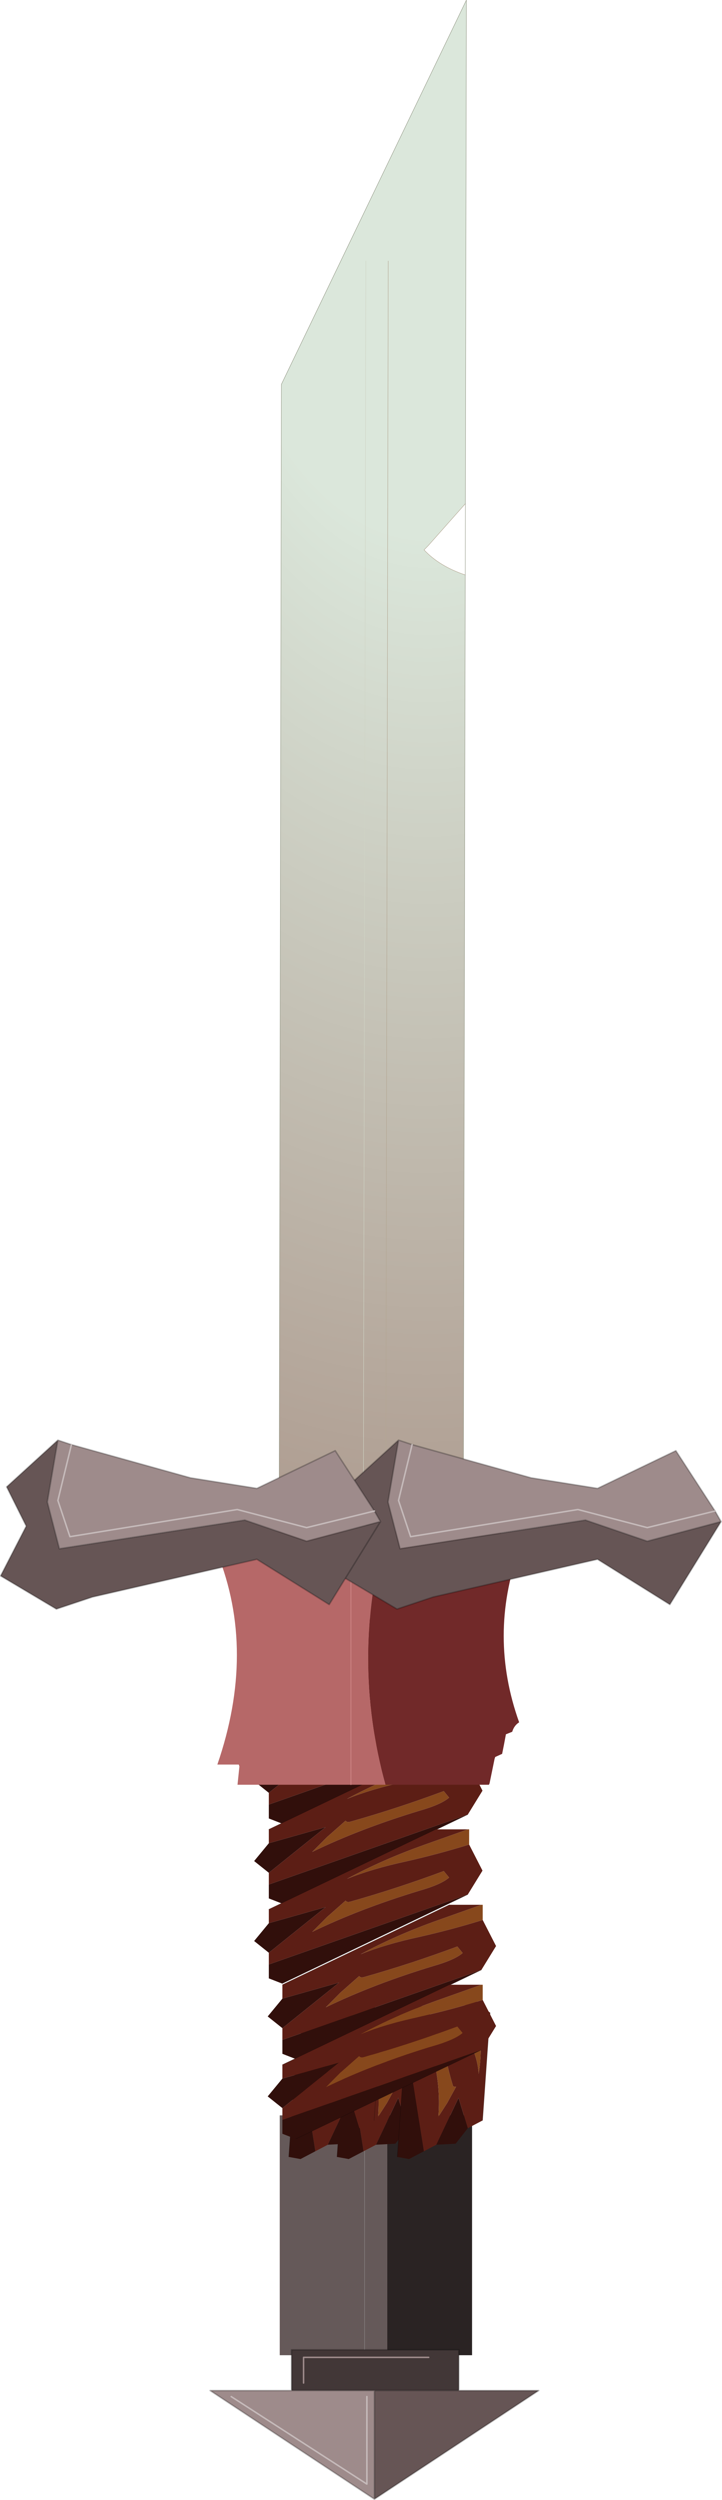 <?xml version="1.0" encoding="UTF-8"?>
<svg version="1.1" viewBox="0 0 23.95 82.856" xmlns="http://www.w3.org/2000/svg" xmlns:cc="http://creativecommons.org/ns#" xmlns:dc="http://purl.org/dc/elements/1.1/" xmlns:rdf="http://www.w3.org/1999/02/22-rdf-syntax-ns#" xmlns:xlink="http://www.w3.org/1999/xlink">
<g transform="translate(-331.98 -139.57)">
<use transform="matrix(.291 6e-4 -6e-4 .301 341.34 139.56)" width="21" height="182.45" xlink:href="#f"/>
<use transform="matrix(.443 0 0 .288 341.26 209.68)" width="14.4" height="27.6" xlink:href="#e"/>
<use transform="translate(338.95,217.45)" width="10.9" height="4.95" xlink:href="#d"/>
<use transform="matrix(.443 0 0 .288 340.41 192.2)" width="17.1" height="17.75" xlink:href="#a"/>
<use transform="matrix(.443 0 0 .288 340.41 194.9)" width="17.1" height="17.75" xlink:href="#a"/>
<use transform="matrix(.443 0 0 .288 340.41 197.55)" width="17.1" height="17.75" xlink:href="#a"/>
<use transform="matrix(.443 0 0 .288 340.41 200.2)" width="17.1" height="17.75" xlink:href="#a"/>
<use transform="matrix(-.206 -.167 -.307 .161 349.04 208.55)" width="17.1" height="17.75" xlink:href="#a"/>
<use transform="matrix(-.206 -.167 -.307 .161 347.44 208.55)" width="17.1" height="17.75" xlink:href="#a"/>
<use transform="matrix(-.206 -.167 -.307 .161 351.04 208.55)" width="17.1" height="17.75" xlink:href="#a"/>
<use transform="matrix(.443 0 0 .288 340.86 202.7)" width="17.1" height="17.75" xlink:href="#a"/>
<use transform="matrix(.443 0 0 .288 340.86 205.35)" width="17.1" height="17.75" xlink:href="#a"/>
<use transform="matrix(.418 0 0 .418 339.19 190.32)" width="23.95" height="20.1" xlink:href="#c"/>
<use transform="translate(332,187.3)" width="23.9" height="5.6" xlink:href="#b"/>
</g>
<defs>
<g id="f" transform="translate(10.5,91.2)">
<path d="m10.5-35.75-4.2 4.6-0.5 0.5q1.75 1.8 4.7 2.75v119.15h-21v-140.1l21-42.35v55.45m-8.85-26.7v149.15-149.15m-2.55 0v150.7-150.7" fill="url(#g)" fill-rule="evenodd"/>
<path d="m10.5-35.75-4.2 4.6-0.5 0.5q1.75 1.8 4.7 2.75m-8.85 114.6v-149.15" fill="none" stroke="#b3a692" stroke-linecap="round" stroke-linejoin="round" stroke-width=".05"/>
<path d="m-0.9 88.25v-150.7" fill="none" stroke="#cfd4c5" stroke-linecap="round" stroke-linejoin="round" stroke-width=".05"/>
<path d="m10.5-27.9v119.15h-21v-140.1l21-42.35v55.45z" fill="none" stroke="#929785" stroke-linecap="round" stroke-linejoin="round" stroke-width=".05"/>
</g>
<radialGradient id="g" cx="0" cy="0" r="819.2" gradientTransform="matrix(.122 0 0 .204 6.15 -73.65)" gradientUnits="userSpaceOnUse">
<stop stop-color="#dbe7db" offset=".247"/>
<stop stop-color="#a89286" offset="1"/>
</radialGradient>
<g id="e" transform="translate(7.2,13.8)">
<path d="m0.85-13.8v27.6h-8.05v-27.6h8.05m-1.7 2.65v24.95-24.95" fill="#655959" fill-rule="evenodd"/>
<path d="m0.85 13.8v-27.6h6.35v27.6h-6.35" fill="#2a2323" fill-rule="evenodd"/>
<path d="m-0.85 13.8v-24.95" fill="none" stroke="#7f7878" stroke-linecap="round" stroke-linejoin="round" stroke-width=".05"/>
</g>
<g id="d" transform="translate(-338.95,-217.45)">
<path d="m346.2 217.7h-4.15v0.85-0.85h4.15m-4.55 1.1v-1.35h5.55v1.35h-5.55" fill="#423737" fill-rule="evenodd"/>
<path d="m344.4 222.4-5.45-3.6h5.45v3.6m-4.75-3.4 4.5 2.9v-2.9 2.9l-4.5-2.9" fill="#9e8b8b" fill-rule="evenodd"/>
<path d="m347.2 218.8h2.65l-5.45 3.6v-3.6h2.8" fill="#655" fill-rule="evenodd"/>
<path d="m342.05 218.55v-0.85h4.15" fill="none" stroke="#9e8b8b" stroke-linecap="round" stroke-linejoin="round" stroke-width=".05"/>
<path d="m344.4 222.4-5.45-3.6h2.7v-1.35h5.55v1.35h2.65l-5.45 3.6v-3.6h-2.75m2.75 0h2.8" fill="none" stroke="#000" stroke-linecap="round" stroke-linejoin="round" stroke-opacity=".251" stroke-width=".05"/>
<path d="m344.15 219v2.9l-4.5-2.9" fill="none" stroke="#c5baba" stroke-linecap="round" stroke-linejoin="round" stroke-width=".05"/>
</g>
<g id="a" transform="translate(8.55,9.2)">
<path d="m7.45-9.2h0.1v1.75q-2.3 1.1-4.75 1.95-2.55 0.85-4.4 2 2.65-2.2 5.75-3.9l3.3-1.8m-1.8 4.8 0.4 0.75q-0.6 0.8-2.2 1.5-4.5 2.1-8.05 4.75l1.1-1.7 1.4-1.9q0.1 0.25 0.4 0.1 3.45-1.5 6.95-3.5" fill="#87481c" fill-rule="evenodd"/>
<path d="m7.55-7.45 1 3-1.1 2.75-14.9 8.05v-1.35l4.25-5.25-4.25 1.85v-1.6l12.5-9.2h2.4l-3.3 1.8q-3.1 1.7-5.75 3.9 1.85-1.15 4.4-2 2.45-0.85 4.75-1.95m-1.9 3.05q-3.5 2-6.95 3.5-0.3 0.15-0.4-0.1l-1.4 1.9-1.1 1.7q3.55-2.65 8.05-4.75 1.6-0.7 2.2-1.5l-0.4-0.75" fill="#5c1e15" fill-rule="evenodd"/>
<path d="m7.45-1.7-13.9 10.25-1-0.6v-1.6l14.9-8.05m-14.9 6.7-1.1-1.35 1.1-2.05 4.25-1.85-4.25 5.25" fill="#310f0b" fill-rule="evenodd"/>
<path d="m7.45-1.7-13.9 10.25m-1-8.55 12.5-9.2" fill="none" stroke="#000" stroke-linecap="round" stroke-linejoin="round" stroke-opacity=".251" stroke-width=".05"/>
</g>
<g id="c" transform="translate(12,10)">
<path d="m1.35 10.1h-11.75l0.15-1.45-0.05-0.15h-1.7q3.1-9 0-16.75 1.05-0.55 1.6-1.75h11.75q-2.75 10.1 0 20.1m-2.75-18.2v18.2-18.2" fill="#b66868" fill-rule="evenodd"/>
<path d="m1.35-10h9.15q0.15 1.05 1.45 1.45-2.45 6.85 0 13.7-0.4 0.25-0.55 0.75l-0.5 0.2-0.15 0.8-0.15 0.75-0.55 0.25-0.05 0.15-0.4 1.95-0.05 0.1h-8.2q-2.75-10 0-20.1" fill="#712929" fill-rule="evenodd"/>
<path d="m-1.4 10.1v-18.2" fill="none" stroke="#d58d8d" stroke-linecap="round" stroke-linejoin="round" stroke-width=".05"/>
</g>
<g id="b" transform="translate(-332,-187.3)">
<path d="m345.2 187.3 0.45 0.15 3.95 1.1 2.2 0.35 2.6-1.25 1.3 2 0.2 0.35-2.45 0.65-2.05-0.7-6.15 0.95-0.4-1.55 0.35-2.05m0.45 0.15-0.45 1.85 0.4 1.2 5.55-0.9 2.3 0.6 2.25-0.55-2.25 0.55-2.3-0.6-5.55 0.9-0.4-1.2 0.45-1.85" fill="#9e8b8b" fill-rule="evenodd"/>
<path d="m355.9 190-1.7 2.75-2.4-1.5-5.45 1.25-1.2 0.4-1.85-1.1 0.85-1.65-0.65-1.3 1.7-1.55-0.35 2.05 0.4 1.55 6.15-0.95 2.05 0.7 2.45-0.65" fill="#655" fill-rule="evenodd"/>
<path d="m345.2 187.3 0.45 0.15 3.95 1.1 2.2 0.35 2.6-1.25 1.3 2 0.2 0.35-1.7 2.75-2.4-1.5-5.45 1.25-1.2 0.4-1.85-1.1 0.85-1.65-0.65-1.3 1.7-1.55-0.35 2.05 0.4 1.55 6.15-0.95 2.05 0.7 2.45-0.65" fill="none" stroke="#000" stroke-linecap="round" stroke-linejoin="round" stroke-opacity=".251" stroke-width=".05"/>
<path d="m355.7 189.65-2.25 0.55-2.3-0.6-5.55 0.9-0.4-1.2 0.45-1.85" fill="none" stroke="#c5baba" stroke-linecap="round" stroke-linejoin="round" stroke-width=".05"/>
<path d="m333.9 187.3 0.45 0.15 3.95 1.1 2.2 0.35 2.6-1.25 1.3 2 0.2 0.35-2.45 0.65-2.05-0.7-6.15 0.95-0.4-1.55 0.35-2.05m0.45 0.15-0.45 1.85 0.4 1.2 5.55-0.9 2.3 0.6 2.25-0.55-2.25 0.55-2.3-0.6-5.55 0.9-0.4-1.2 0.45-1.85" fill="#9e8b8b" fill-rule="evenodd"/>
<path d="m344.6 190-1.7 2.75-2.4-1.5-5.45 1.25-1.2 0.4-1.85-1.1 0.85-1.65-0.65-1.3 1.7-1.55-0.35 2.05 0.4 1.55 6.15-0.95 2.05 0.7 2.45-0.65" fill="#655" fill-rule="evenodd"/>
<path d="m333.9 187.3 0.45 0.15 3.95 1.1 2.2 0.35 2.6-1.25 1.3 2 0.2 0.35-1.7 2.75-2.4-1.5-5.45 1.25-1.2 0.4-1.85-1.1 0.85-1.65-0.65-1.3 1.7-1.55-0.35 2.05 0.4 1.55 6.15-0.95 2.05 0.7 2.45-0.65" fill="none" stroke="#000" stroke-linecap="round" stroke-linejoin="round" stroke-opacity=".251" stroke-width=".05"/>
<path d="m344.4 189.65-2.25 0.55-2.3-0.6-5.55 0.9-0.4-1.2 0.45-1.85" fill="none" stroke="#c5baba" stroke-linecap="round" stroke-linejoin="round" stroke-width=".05"/>
</g>
</defs>
</svg>
